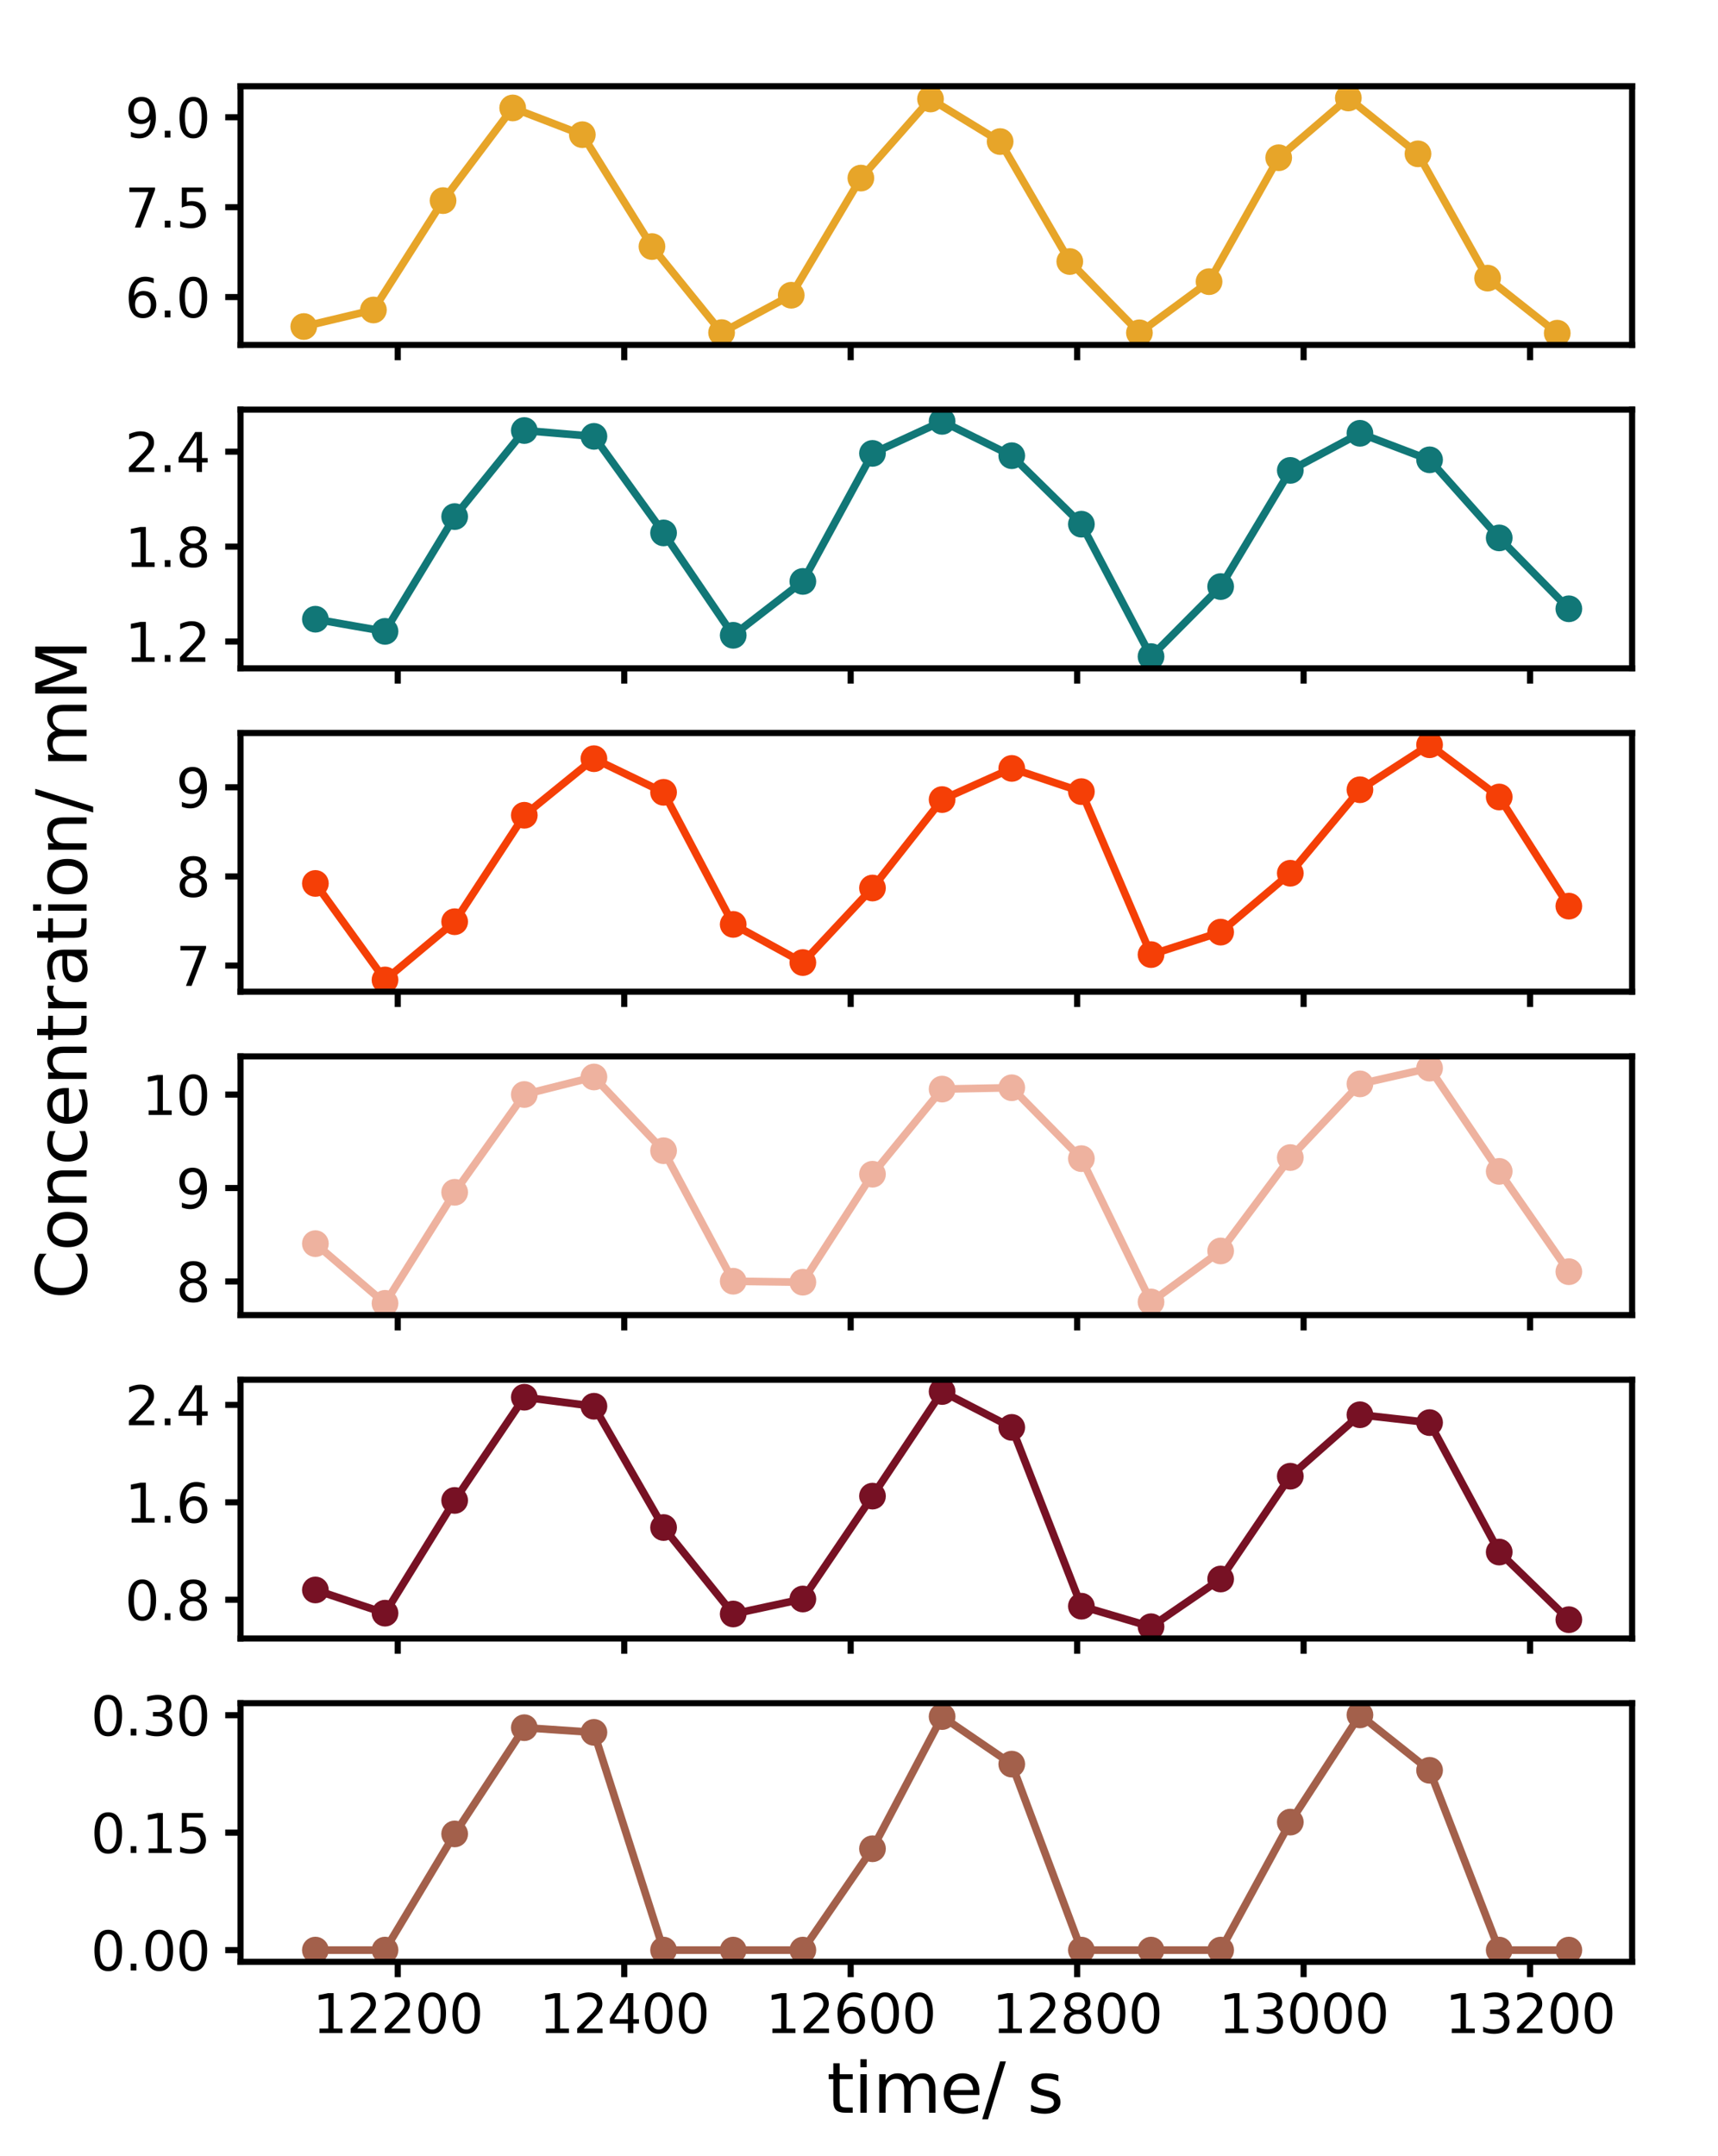 <?xml version="1.0" encoding="utf-8" standalone="no"?>
<!DOCTYPE svg PUBLIC "-//W3C//DTD SVG 1.1//EN"
  "http://www.w3.org/Graphics/SVG/1.1/DTD/svg11.dtd">
<svg height="282.047pt" version="1.1" viewBox="0 0 224.787 282.047" width="224.787pt" xmlns="http://www.w3.org/2000/svg" xmlns:xlink="http://www.w3.org/1999/xlink">
 <defs>
  <style type="text/css">*{stroke-linecap:butt;stroke-linejoin:round;}</style>
 </defs>
 <g id="figure_1">
  <g id="patch_1">
   <path d="M 0 282.047 
L 224.787 282.047 
L 224.787 0 
L 0 0 
z
" style="fill:#ffffff;"/>
  </g>
  <g id="axes_1">
   <g id="patch_2">
    <path d="M 31.47 45.128 
L 213.548 45.128 
L 213.548 11.282 
L 31.47 11.282 
z
" style="fill:#ffffff;"/>
   </g>
   <g id="matplotlib.axis_1">
    <g id="xtick_1">
     <g id="line2d_1">
      <defs>
       <path d="M 0 0 
L 0 2 
" id="m865ed5c7a8" style="stroke:#000000;stroke-width:0.8;"/>
      </defs>
      <g>
       <use style="stroke:#000000;stroke-width:0.8;" x="52.043" xlink:href="#m865ed5c7a8" y="45.128"/>
      </g>
     </g>
    </g>
    <g id="xtick_2">
     <g id="line2d_2">
      <g>
       <use style="stroke:#000000;stroke-width:0.8;" x="81.674" xlink:href="#m865ed5c7a8" y="45.128"/>
      </g>
     </g>
    </g>
    <g id="xtick_3">
     <g id="line2d_3">
      <g>
       <use style="stroke:#000000;stroke-width:0.8;" x="111.305" xlink:href="#m865ed5c7a8" y="45.128"/>
      </g>
     </g>
    </g>
    <g id="xtick_4">
     <g id="line2d_4">
      <g>
       <use style="stroke:#000000;stroke-width:0.8;" x="140.936" xlink:href="#m865ed5c7a8" y="45.128"/>
      </g>
     </g>
    </g>
    <g id="xtick_5">
     <g id="line2d_5">
      <g>
       <use style="stroke:#000000;stroke-width:0.8;" x="170.567" xlink:href="#m865ed5c7a8" y="45.128"/>
      </g>
     </g>
    </g>
    <g id="xtick_6">
     <g id="line2d_6">
      <g>
       <use style="stroke:#000000;stroke-width:0.8;" x="200.197" xlink:href="#m865ed5c7a8" y="45.128"/>
      </g>
     </g>
    </g>
   </g>
   <g id="matplotlib.axis_2">
    <g id="ytick_1">
     <g id="line2d_7">
      <defs>
       <path d="M 0 0 
L -2 0 
" id="mceda18f049" style="stroke:#000000;stroke-width:0.8;"/>
      </defs>
      <g>
       <use style="stroke:#000000;stroke-width:0.8;" x="31.47" xlink:href="#mceda18f049" y="38.864"/>
      </g>
     </g>
     <g id="text_1">
      <!-- 6.0 -->
      <g transform="translate(16.338 41.523)scale(0.07 -0.07)">
       <defs>
        <path d="M 2113 2584 
Q 1688 2584 1439 2293 
Q 1191 2003 1191 1497 
Q 1191 994 1439 701 
Q 1688 409 2113 409 
Q 2538 409 2786 701 
Q 3034 994 3034 1497 
Q 3034 2003 2786 2293 
Q 2538 2584 2113 2584 
z
M 3366 4563 
L 3366 3988 
Q 3128 4100 2886 4159 
Q 2644 4219 2406 4219 
Q 1781 4219 1451 3797 
Q 1122 3375 1075 2522 
Q 1259 2794 1537 2939 
Q 1816 3084 2150 3084 
Q 2853 3084 3261 2657 
Q 3669 2231 3669 1497 
Q 3669 778 3244 343 
Q 2819 -91 2113 -91 
Q 1303 -91 875 529 
Q 447 1150 447 2328 
Q 447 3434 972 4092 
Q 1497 4750 2381 4750 
Q 2619 4750 2861 4703 
Q 3103 4656 3366 4563 
z
" id="DejaVuSans-36" transform="scale(0.016)"/>
        <path d="M 684 794 
L 1344 794 
L 1344 0 
L 684 0 
L 684 794 
z
" id="DejaVuSans-2e" transform="scale(0.016)"/>
        <path d="M 2034 4250 
Q 1547 4250 1301 3770 
Q 1056 3291 1056 2328 
Q 1056 1369 1301 889 
Q 1547 409 2034 409 
Q 2525 409 2770 889 
Q 3016 1369 3016 2328 
Q 3016 3291 2770 3770 
Q 2525 4250 2034 4250 
z
M 2034 4750 
Q 2819 4750 3233 4129 
Q 3647 3509 3647 2328 
Q 3647 1150 3233 529 
Q 2819 -91 2034 -91 
Q 1250 -91 836 529 
Q 422 1150 422 2328 
Q 422 3509 836 4129 
Q 1250 4750 2034 4750 
z
" id="DejaVuSans-30" transform="scale(0.016)"/>
       </defs>
       <use xlink:href="#DejaVuSans-36"/>
       <use x="63.623" xlink:href="#DejaVuSans-2e"/>
       <use x="95.41" xlink:href="#DejaVuSans-30"/>
      </g>
     </g>
    </g>
    <g id="ytick_2">
     <g id="line2d_8">
      <g>
       <use style="stroke:#000000;stroke-width:0.8;" x="31.47" xlink:href="#mceda18f049" y="27.103"/>
      </g>
     </g>
     <g id="text_2">
      <!-- 7.5 -->
      <g transform="translate(16.338 29.762)scale(0.07 -0.07)">
       <defs>
        <path d="M 525 4666 
L 3525 4666 
L 3525 4397 
L 1831 0 
L 1172 0 
L 2766 4134 
L 525 4134 
L 525 4666 
z
" id="DejaVuSans-37" transform="scale(0.016)"/>
        <path d="M 691 4666 
L 3169 4666 
L 3169 4134 
L 1269 4134 
L 1269 2991 
Q 1406 3038 1543 3061 
Q 1681 3084 1819 3084 
Q 2600 3084 3056 2656 
Q 3513 2228 3513 1497 
Q 3513 744 3044 326 
Q 2575 -91 1722 -91 
Q 1428 -91 1123 -41 
Q 819 9 494 109 
L 494 744 
Q 775 591 1075 516 
Q 1375 441 1709 441 
Q 2250 441 2565 725 
Q 2881 1009 2881 1497 
Q 2881 1984 2565 2268 
Q 2250 2553 1709 2553 
Q 1456 2553 1204 2497 
Q 953 2441 691 2322 
L 691 4666 
z
" id="DejaVuSans-35" transform="scale(0.016)"/>
       </defs>
       <use xlink:href="#DejaVuSans-37"/>
       <use x="63.623" xlink:href="#DejaVuSans-2e"/>
       <use x="95.41" xlink:href="#DejaVuSans-35"/>
      </g>
     </g>
    </g>
    <g id="ytick_3">
     <g id="line2d_9">
      <g>
       <use style="stroke:#000000;stroke-width:0.8;" x="31.47" xlink:href="#mceda18f049" y="15.341"/>
      </g>
     </g>
     <g id="text_3">
      <!-- 9.0 -->
      <g transform="translate(16.338 18.001)scale(0.07 -0.07)">
       <defs>
        <path d="M 703 97 
L 703 672 
Q 941 559 1184 500 
Q 1428 441 1663 441 
Q 2288 441 2617 861 
Q 2947 1281 2994 2138 
Q 2813 1869 2534 1725 
Q 2256 1581 1919 1581 
Q 1219 1581 811 2004 
Q 403 2428 403 3163 
Q 403 3881 828 4315 
Q 1253 4750 1959 4750 
Q 2769 4750 3195 4129 
Q 3622 3509 3622 2328 
Q 3622 1225 3098 567 
Q 2575 -91 1691 -91 
Q 1453 -91 1209 -44 
Q 966 3 703 97 
z
M 1959 2075 
Q 2384 2075 2632 2365 
Q 2881 2656 2881 3163 
Q 2881 3666 2632 3958 
Q 2384 4250 1959 4250 
Q 1534 4250 1286 3958 
Q 1038 3666 1038 3163 
Q 1038 2656 1286 2365 
Q 1534 2075 1959 2075 
z
" id="DejaVuSans-39" transform="scale(0.016)"/>
       </defs>
       <use xlink:href="#DejaVuSans-39"/>
       <use x="63.623" xlink:href="#DejaVuSans-2e"/>
       <use x="95.41" xlink:href="#DejaVuSans-30"/>
      </g>
     </g>
    </g>
   </g>
   <g id="line2d_10">
    <path clip-path="url(#p11d78732b6)" d="M 39.746 42.719 
L 48.858 40.554 
L 57.969 26.246 
L 67.081 14.122 
L 76.192 17.622 
L 85.304 32.257 
L 94.415 43.515 
L 103.527 38.624 
L 112.638 23.299 
L 121.75 12.952 
L 130.861 18.523 
L 139.973 34.215 
L 149.084 43.541 
L 158.196 36.85 
L 167.307 20.635 
L 176.419 12.82 
L 185.53 20.126 
L 194.642 36.386 
L 203.753 43.589 
" style="fill:none;stroke:#e7a529;stroke-linecap:square;"/>
    <defs>
     <path d="M 0 1.25 
C 0.332 1.25 0.649 1.118 0.884 0.884 
C 1.118 0.649 1.25 0.332 1.25 0 
C 1.25 -0.332 1.118 -0.649 0.884 -0.884 
C 0.649 -1.118 0.332 -1.25 0 -1.25 
C -0.332 -1.25 -0.649 -1.118 -0.884 -0.884 
C -1.118 -0.649 -1.25 -0.332 -1.25 0 
C -1.25 0.332 -1.118 0.649 -0.884 0.884 
C -0.649 1.118 -0.332 1.25 0 1.25 
z
" id="mb4b6bccf64" style="stroke:#e7a529;"/>
    </defs>
    <g clip-path="url(#p11d78732b6)">
     <use style="fill:#e7a529;stroke:#e7a529;" x="39.746" xlink:href="#mb4b6bccf64" y="42.719"/>
     <use style="fill:#e7a529;stroke:#e7a529;" x="48.858" xlink:href="#mb4b6bccf64" y="40.554"/>
     <use style="fill:#e7a529;stroke:#e7a529;" x="57.969" xlink:href="#mb4b6bccf64" y="26.246"/>
     <use style="fill:#e7a529;stroke:#e7a529;" x="67.081" xlink:href="#mb4b6bccf64" y="14.122"/>
     <use style="fill:#e7a529;stroke:#e7a529;" x="76.192" xlink:href="#mb4b6bccf64" y="17.622"/>
     <use style="fill:#e7a529;stroke:#e7a529;" x="85.304" xlink:href="#mb4b6bccf64" y="32.257"/>
     <use style="fill:#e7a529;stroke:#e7a529;" x="94.415" xlink:href="#mb4b6bccf64" y="43.515"/>
     <use style="fill:#e7a529;stroke:#e7a529;" x="103.527" xlink:href="#mb4b6bccf64" y="38.624"/>
     <use style="fill:#e7a529;stroke:#e7a529;" x="112.638" xlink:href="#mb4b6bccf64" y="23.299"/>
     <use style="fill:#e7a529;stroke:#e7a529;" x="121.75" xlink:href="#mb4b6bccf64" y="12.952"/>
     <use style="fill:#e7a529;stroke:#e7a529;" x="130.861" xlink:href="#mb4b6bccf64" y="18.523"/>
     <use style="fill:#e7a529;stroke:#e7a529;" x="139.973" xlink:href="#mb4b6bccf64" y="34.215"/>
     <use style="fill:#e7a529;stroke:#e7a529;" x="149.084" xlink:href="#mb4b6bccf64" y="43.541"/>
     <use style="fill:#e7a529;stroke:#e7a529;" x="158.196" xlink:href="#mb4b6bccf64" y="36.85"/>
     <use style="fill:#e7a529;stroke:#e7a529;" x="167.307" xlink:href="#mb4b6bccf64" y="20.635"/>
     <use style="fill:#e7a529;stroke:#e7a529;" x="176.419" xlink:href="#mb4b6bccf64" y="12.82"/>
     <use style="fill:#e7a529;stroke:#e7a529;" x="185.53" xlink:href="#mb4b6bccf64" y="20.126"/>
     <use style="fill:#e7a529;stroke:#e7a529;" x="194.642" xlink:href="#mb4b6bccf64" y="36.386"/>
     <use style="fill:#e7a529;stroke:#e7a529;" x="203.753" xlink:href="#mb4b6bccf64" y="43.589"/>
    </g>
   </g>
   <g id="patch_3">
    <path d="M 31.47 45.128 
L 31.47 11.282 
" style="fill:none;stroke:#000000;stroke-linecap:square;stroke-linejoin:miter;stroke-width:0.8;"/>
   </g>
   <g id="patch_4">
    <path d="M 213.548 45.128 
L 213.548 11.282 
" style="fill:none;stroke:#000000;stroke-linecap:square;stroke-linejoin:miter;stroke-width:0.8;"/>
   </g>
   <g id="patch_5">
    <path d="M 31.47 45.128 
L 213.548 45.128 
" style="fill:none;stroke:#000000;stroke-linecap:square;stroke-linejoin:miter;stroke-width:0.8;"/>
   </g>
   <g id="patch_6">
    <path d="M 31.47 11.282 
L 213.548 11.282 
" style="fill:none;stroke:#000000;stroke-linecap:square;stroke-linejoin:miter;stroke-width:0.8;"/>
   </g>
  </g>
  <g id="axes_2">
   <g id="patch_7">
    <path d="M 31.47 87.435 
L 213.548 87.435 
L 213.548 53.589 
L 31.47 53.589 
z
" style="fill:#ffffff;"/>
   </g>
   <g id="matplotlib.axis_3">
    <g id="xtick_7">
     <g id="line2d_11">
      <g>
       <use style="stroke:#000000;stroke-width:0.8;" x="52.043" xlink:href="#m865ed5c7a8" y="87.435"/>
      </g>
     </g>
    </g>
    <g id="xtick_8">
     <g id="line2d_12">
      <g>
       <use style="stroke:#000000;stroke-width:0.8;" x="81.674" xlink:href="#m865ed5c7a8" y="87.435"/>
      </g>
     </g>
    </g>
    <g id="xtick_9">
     <g id="line2d_13">
      <g>
       <use style="stroke:#000000;stroke-width:0.8;" x="111.305" xlink:href="#m865ed5c7a8" y="87.435"/>
      </g>
     </g>
    </g>
    <g id="xtick_10">
     <g id="line2d_14">
      <g>
       <use style="stroke:#000000;stroke-width:0.8;" x="140.936" xlink:href="#m865ed5c7a8" y="87.435"/>
      </g>
     </g>
    </g>
    <g id="xtick_11">
     <g id="line2d_15">
      <g>
       <use style="stroke:#000000;stroke-width:0.8;" x="170.567" xlink:href="#m865ed5c7a8" y="87.435"/>
      </g>
     </g>
    </g>
    <g id="xtick_12">
     <g id="line2d_16">
      <g>
       <use style="stroke:#000000;stroke-width:0.8;" x="200.197" xlink:href="#m865ed5c7a8" y="87.435"/>
      </g>
     </g>
    </g>
   </g>
   <g id="matplotlib.axis_4">
    <g id="ytick_4">
     <g id="line2d_17">
      <g>
       <use style="stroke:#000000;stroke-width:0.8;" x="31.47" xlink:href="#mceda18f049" y="83.928"/>
      </g>
     </g>
     <g id="text_4">
      <!-- 1.2 -->
      <g transform="translate(16.338 86.588)scale(0.07 -0.07)">
       <defs>
        <path d="M 794 531 
L 1825 531 
L 1825 4091 
L 703 3866 
L 703 4441 
L 1819 4666 
L 2450 4666 
L 2450 531 
L 3481 531 
L 3481 0 
L 794 0 
L 794 531 
z
" id="DejaVuSans-31" transform="scale(0.016)"/>
        <path d="M 1228 531 
L 3431 531 
L 3431 0 
L 469 0 
L 469 531 
Q 828 903 1448 1529 
Q 2069 2156 2228 2338 
Q 2531 2678 2651 2914 
Q 2772 3150 2772 3378 
Q 2772 3750 2511 3984 
Q 2250 4219 1831 4219 
Q 1534 4219 1204 4116 
Q 875 4013 500 3803 
L 500 4441 
Q 881 4594 1212 4672 
Q 1544 4750 1819 4750 
Q 2544 4750 2975 4387 
Q 3406 4025 3406 3419 
Q 3406 3131 3298 2873 
Q 3191 2616 2906 2266 
Q 2828 2175 2409 1742 
Q 1991 1309 1228 531 
z
" id="DejaVuSans-32" transform="scale(0.016)"/>
       </defs>
       <use xlink:href="#DejaVuSans-31"/>
       <use x="63.623" xlink:href="#DejaVuSans-2e"/>
       <use x="95.41" xlink:href="#DejaVuSans-32"/>
      </g>
     </g>
    </g>
    <g id="ytick_5">
     <g id="line2d_18">
      <g>
       <use style="stroke:#000000;stroke-width:0.8;" x="31.47" xlink:href="#mceda18f049" y="71.508"/>
      </g>
     </g>
     <g id="text_5">
      <!-- 1.8 -->
      <g transform="translate(16.338 74.167)scale(0.07 -0.07)">
       <defs>
        <path d="M 2034 2216 
Q 1584 2216 1326 1975 
Q 1069 1734 1069 1313 
Q 1069 891 1326 650 
Q 1584 409 2034 409 
Q 2484 409 2743 651 
Q 3003 894 3003 1313 
Q 3003 1734 2745 1975 
Q 2488 2216 2034 2216 
z
M 1403 2484 
Q 997 2584 770 2862 
Q 544 3141 544 3541 
Q 544 4100 942 4425 
Q 1341 4750 2034 4750 
Q 2731 4750 3128 4425 
Q 3525 4100 3525 3541 
Q 3525 3141 3298 2862 
Q 3072 2584 2669 2484 
Q 3125 2378 3379 2068 
Q 3634 1759 3634 1313 
Q 3634 634 3220 271 
Q 2806 -91 2034 -91 
Q 1263 -91 848 271 
Q 434 634 434 1313 
Q 434 1759 690 2068 
Q 947 2378 1403 2484 
z
M 1172 3481 
Q 1172 3119 1398 2916 
Q 1625 2713 2034 2713 
Q 2441 2713 2670 2916 
Q 2900 3119 2900 3481 
Q 2900 3844 2670 4047 
Q 2441 4250 2034 4250 
Q 1625 4250 1398 4047 
Q 1172 3844 1172 3481 
z
" id="DejaVuSans-38" transform="scale(0.016)"/>
       </defs>
       <use xlink:href="#DejaVuSans-31"/>
       <use x="63.623" xlink:href="#DejaVuSans-2e"/>
       <use x="95.41" xlink:href="#DejaVuSans-38"/>
      </g>
     </g>
    </g>
    <g id="ytick_6">
     <g id="line2d_19">
      <g>
       <use style="stroke:#000000;stroke-width:0.8;" x="31.47" xlink:href="#mceda18f049" y="59.088"/>
      </g>
     </g>
     <g id="text_6">
      <!-- 2.4 -->
      <g transform="translate(16.338 61.747)scale(0.07 -0.07)">
       <defs>
        <path d="M 2419 4116 
L 825 1625 
L 2419 1625 
L 2419 4116 
z
M 2253 4666 
L 3047 4666 
L 3047 1625 
L 3713 1625 
L 3713 1100 
L 3047 1100 
L 3047 0 
L 2419 0 
L 2419 1100 
L 313 1100 
L 313 1709 
L 2253 4666 
z
" id="DejaVuSans-34" transform="scale(0.016)"/>
       </defs>
       <use xlink:href="#DejaVuSans-32"/>
       <use x="63.623" xlink:href="#DejaVuSans-2e"/>
       <use x="95.41" xlink:href="#DejaVuSans-34"/>
      </g>
     </g>
    </g>
   </g>
   <g id="line2d_20">
    <path clip-path="url(#p3b7f0fa20b)" d="M 41.265 81.009 
L 50.377 82.603 
L 59.488 67.584 
L 68.6 56.323 
L 77.711 57.088 
L 86.822 69.721 
L 95.934 83.115 
L 105.045 76.066 
L 114.157 59.316 
L 123.268 55.127 
L 132.38 59.619 
L 141.491 68.579 
L 150.603 85.896 
L 159.714 76.74 
L 168.826 61.541 
L 177.937 56.687 
L 187.049 60.158 
L 196.16 70.373 
L 205.272 79.647 
" style="fill:none;stroke:#117777;stroke-linecap:square;"/>
    <defs>
     <path d="M 0 1.25 
C 0.332 1.25 0.649 1.118 0.884 0.884 
C 1.118 0.649 1.25 0.332 1.25 0 
C 1.25 -0.332 1.118 -0.649 0.884 -0.884 
C 0.649 -1.118 0.332 -1.25 0 -1.25 
C -0.332 -1.25 -0.649 -1.118 -0.884 -0.884 
C -1.118 -0.649 -1.25 -0.332 -1.25 0 
C -1.25 0.332 -1.118 0.649 -0.884 0.884 
C -0.649 1.118 -0.332 1.25 0 1.25 
z
" id="m3514bf0dc7" style="stroke:#117777;"/>
    </defs>
    <g clip-path="url(#p3b7f0fa20b)">
     <use style="fill:#117777;stroke:#117777;" x="41.265" xlink:href="#m3514bf0dc7" y="81.009"/>
     <use style="fill:#117777;stroke:#117777;" x="50.377" xlink:href="#m3514bf0dc7" y="82.603"/>
     <use style="fill:#117777;stroke:#117777;" x="59.488" xlink:href="#m3514bf0dc7" y="67.584"/>
     <use style="fill:#117777;stroke:#117777;" x="68.6" xlink:href="#m3514bf0dc7" y="56.323"/>
     <use style="fill:#117777;stroke:#117777;" x="77.711" xlink:href="#m3514bf0dc7" y="57.088"/>
     <use style="fill:#117777;stroke:#117777;" x="86.822" xlink:href="#m3514bf0dc7" y="69.721"/>
     <use style="fill:#117777;stroke:#117777;" x="95.934" xlink:href="#m3514bf0dc7" y="83.115"/>
     <use style="fill:#117777;stroke:#117777;" x="105.045" xlink:href="#m3514bf0dc7" y="76.066"/>
     <use style="fill:#117777;stroke:#117777;" x="114.157" xlink:href="#m3514bf0dc7" y="59.316"/>
     <use style="fill:#117777;stroke:#117777;" x="123.268" xlink:href="#m3514bf0dc7" y="55.127"/>
     <use style="fill:#117777;stroke:#117777;" x="132.38" xlink:href="#m3514bf0dc7" y="59.619"/>
     <use style="fill:#117777;stroke:#117777;" x="141.491" xlink:href="#m3514bf0dc7" y="68.579"/>
     <use style="fill:#117777;stroke:#117777;" x="150.603" xlink:href="#m3514bf0dc7" y="85.896"/>
     <use style="fill:#117777;stroke:#117777;" x="159.714" xlink:href="#m3514bf0dc7" y="76.74"/>
     <use style="fill:#117777;stroke:#117777;" x="168.826" xlink:href="#m3514bf0dc7" y="61.541"/>
     <use style="fill:#117777;stroke:#117777;" x="177.937" xlink:href="#m3514bf0dc7" y="56.687"/>
     <use style="fill:#117777;stroke:#117777;" x="187.049" xlink:href="#m3514bf0dc7" y="60.158"/>
     <use style="fill:#117777;stroke:#117777;" x="196.16" xlink:href="#m3514bf0dc7" y="70.373"/>
     <use style="fill:#117777;stroke:#117777;" x="205.272" xlink:href="#m3514bf0dc7" y="79.647"/>
    </g>
   </g>
   <g id="patch_8">
    <path d="M 31.47 87.435 
L 31.47 53.589 
" style="fill:none;stroke:#000000;stroke-linecap:square;stroke-linejoin:miter;stroke-width:0.8;"/>
   </g>
   <g id="patch_9">
    <path d="M 213.548 87.435 
L 213.548 53.589 
" style="fill:none;stroke:#000000;stroke-linecap:square;stroke-linejoin:miter;stroke-width:0.8;"/>
   </g>
   <g id="patch_10">
    <path d="M 31.47 87.435 
L 213.548 87.435 
" style="fill:none;stroke:#000000;stroke-linecap:square;stroke-linejoin:miter;stroke-width:0.8;"/>
   </g>
   <g id="patch_11">
    <path d="M 31.47 53.589 
L 213.548 53.589 
" style="fill:none;stroke:#000000;stroke-linecap:square;stroke-linejoin:miter;stroke-width:0.8;"/>
   </g>
  </g>
  <g id="axes_3">
   <g id="patch_12">
    <path d="M 31.47 129.742 
L 213.548 129.742 
L 213.548 95.896 
L 31.47 95.896 
z
" style="fill:#ffffff;"/>
   </g>
   <g id="matplotlib.axis_5">
    <g id="xtick_13">
     <g id="line2d_21">
      <g>
       <use style="stroke:#000000;stroke-width:0.8;" x="52.043" xlink:href="#m865ed5c7a8" y="129.742"/>
      </g>
     </g>
    </g>
    <g id="xtick_14">
     <g id="line2d_22">
      <g>
       <use style="stroke:#000000;stroke-width:0.8;" x="81.674" xlink:href="#m865ed5c7a8" y="129.742"/>
      </g>
     </g>
    </g>
    <g id="xtick_15">
     <g id="line2d_23">
      <g>
       <use style="stroke:#000000;stroke-width:0.8;" x="111.305" xlink:href="#m865ed5c7a8" y="129.742"/>
      </g>
     </g>
    </g>
    <g id="xtick_16">
     <g id="line2d_24">
      <g>
       <use style="stroke:#000000;stroke-width:0.8;" x="140.936" xlink:href="#m865ed5c7a8" y="129.742"/>
      </g>
     </g>
    </g>
    <g id="xtick_17">
     <g id="line2d_25">
      <g>
       <use style="stroke:#000000;stroke-width:0.8;" x="170.567" xlink:href="#m865ed5c7a8" y="129.742"/>
      </g>
     </g>
    </g>
    <g id="xtick_18">
     <g id="line2d_26">
      <g>
       <use style="stroke:#000000;stroke-width:0.8;" x="200.197" xlink:href="#m865ed5c7a8" y="129.742"/>
      </g>
     </g>
    </g>
   </g>
   <g id="matplotlib.axis_6">
    <g id="ytick_7">
     <g id="line2d_27">
      <g>
       <use style="stroke:#000000;stroke-width:0.8;" x="31.47" xlink:href="#mceda18f049" y="126.32"/>
      </g>
     </g>
     <g id="text_7">
      <!-- 7 -->
      <g transform="translate(23.016 128.979)scale(0.07 -0.07)">
       <use xlink:href="#DejaVuSans-37"/>
      </g>
     </g>
    </g>
    <g id="ytick_8">
     <g id="line2d_28">
      <g>
       <use style="stroke:#000000;stroke-width:0.8;" x="31.47" xlink:href="#mceda18f049" y="114.659"/>
      </g>
     </g>
     <g id="text_8">
      <!-- 8 -->
      <g transform="translate(23.016 117.319)scale(0.07 -0.07)">
       <use xlink:href="#DejaVuSans-38"/>
      </g>
     </g>
    </g>
    <g id="ytick_9">
     <g id="line2d_29">
      <g>
       <use style="stroke:#000000;stroke-width:0.8;" x="31.47" xlink:href="#mceda18f049" y="102.999"/>
      </g>
     </g>
     <g id="text_9">
      <!-- 9 -->
      <g transform="translate(23.016 105.659)scale(0.07 -0.07)">
       <use xlink:href="#DejaVuSans-39"/>
      </g>
     </g>
    </g>
   </g>
   <g id="line2d_30">
    <path clip-path="url(#pa4f25b8b13)" d="M 41.265 115.579 
L 50.377 128.203 
L 59.488 120.586 
L 68.6 106.659 
L 77.711 99.258 
L 86.822 103.658 
L 95.934 120.937 
L 105.045 125.929 
L 114.157 116.177 
L 123.268 104.606 
L 132.38 100.53 
L 141.491 103.567 
L 150.603 124.888 
L 159.714 121.948 
L 168.826 114.243 
L 177.937 103.319 
L 187.049 97.435 
L 196.16 104.267 
L 205.272 118.547 
" style="fill:none;stroke:#f53f06;stroke-linecap:square;"/>
    <defs>
     <path d="M 0 1.25 
C 0.332 1.25 0.649 1.118 0.884 0.884 
C 1.118 0.649 1.25 0.332 1.25 0 
C 1.25 -0.332 1.118 -0.649 0.884 -0.884 
C 0.649 -1.118 0.332 -1.25 0 -1.25 
C -0.332 -1.25 -0.649 -1.118 -0.884 -0.884 
C -1.118 -0.649 -1.25 -0.332 -1.25 0 
C -1.25 0.332 -1.118 0.649 -0.884 0.884 
C -0.649 1.118 -0.332 1.25 0 1.25 
z
" id="m6566d10d5e" style="stroke:#f53f06;"/>
    </defs>
    <g clip-path="url(#pa4f25b8b13)">
     <use style="fill:#f53f06;stroke:#f53f06;" x="41.265" xlink:href="#m6566d10d5e" y="115.579"/>
     <use style="fill:#f53f06;stroke:#f53f06;" x="50.377" xlink:href="#m6566d10d5e" y="128.203"/>
     <use style="fill:#f53f06;stroke:#f53f06;" x="59.488" xlink:href="#m6566d10d5e" y="120.586"/>
     <use style="fill:#f53f06;stroke:#f53f06;" x="68.6" xlink:href="#m6566d10d5e" y="106.659"/>
     <use style="fill:#f53f06;stroke:#f53f06;" x="77.711" xlink:href="#m6566d10d5e" y="99.258"/>
     <use style="fill:#f53f06;stroke:#f53f06;" x="86.822" xlink:href="#m6566d10d5e" y="103.658"/>
     <use style="fill:#f53f06;stroke:#f53f06;" x="95.934" xlink:href="#m6566d10d5e" y="120.937"/>
     <use style="fill:#f53f06;stroke:#f53f06;" x="105.045" xlink:href="#m6566d10d5e" y="125.929"/>
     <use style="fill:#f53f06;stroke:#f53f06;" x="114.157" xlink:href="#m6566d10d5e" y="116.177"/>
     <use style="fill:#f53f06;stroke:#f53f06;" x="123.268" xlink:href="#m6566d10d5e" y="104.606"/>
     <use style="fill:#f53f06;stroke:#f53f06;" x="132.38" xlink:href="#m6566d10d5e" y="100.53"/>
     <use style="fill:#f53f06;stroke:#f53f06;" x="141.491" xlink:href="#m6566d10d5e" y="103.567"/>
     <use style="fill:#f53f06;stroke:#f53f06;" x="150.603" xlink:href="#m6566d10d5e" y="124.888"/>
     <use style="fill:#f53f06;stroke:#f53f06;" x="159.714" xlink:href="#m6566d10d5e" y="121.948"/>
     <use style="fill:#f53f06;stroke:#f53f06;" x="168.826" xlink:href="#m6566d10d5e" y="114.243"/>
     <use style="fill:#f53f06;stroke:#f53f06;" x="177.937" xlink:href="#m6566d10d5e" y="103.319"/>
     <use style="fill:#f53f06;stroke:#f53f06;" x="187.049" xlink:href="#m6566d10d5e" y="97.435"/>
     <use style="fill:#f53f06;stroke:#f53f06;" x="196.16" xlink:href="#m6566d10d5e" y="104.267"/>
     <use style="fill:#f53f06;stroke:#f53f06;" x="205.272" xlink:href="#m6566d10d5e" y="118.547"/>
    </g>
   </g>
   <g id="patch_13">
    <path d="M 31.47 129.742 
L 31.47 95.896 
" style="fill:none;stroke:#000000;stroke-linecap:square;stroke-linejoin:miter;stroke-width:0.8;"/>
   </g>
   <g id="patch_14">
    <path d="M 213.548 129.742 
L 213.548 95.896 
" style="fill:none;stroke:#000000;stroke-linecap:square;stroke-linejoin:miter;stroke-width:0.8;"/>
   </g>
   <g id="patch_15">
    <path d="M 31.47 129.742 
L 213.548 129.742 
" style="fill:none;stroke:#000000;stroke-linecap:square;stroke-linejoin:miter;stroke-width:0.8;"/>
   </g>
   <g id="patch_16">
    <path d="M 31.47 95.896 
L 213.548 95.896 
" style="fill:none;stroke:#000000;stroke-linecap:square;stroke-linejoin:miter;stroke-width:0.8;"/>
   </g>
  </g>
  <g id="axes_4">
   <g id="patch_17">
    <path d="M 31.47 172.049 
L 213.548 172.049 
L 213.548 138.203 
L 31.47 138.203 
z
" style="fill:#ffffff;"/>
   </g>
   <g id="matplotlib.axis_7">
    <g id="xtick_19">
     <g id="line2d_31">
      <g>
       <use style="stroke:#000000;stroke-width:0.8;" x="52.043" xlink:href="#m865ed5c7a8" y="172.049"/>
      </g>
     </g>
    </g>
    <g id="xtick_20">
     <g id="line2d_32">
      <g>
       <use style="stroke:#000000;stroke-width:0.8;" x="81.674" xlink:href="#m865ed5c7a8" y="172.049"/>
      </g>
     </g>
    </g>
    <g id="xtick_21">
     <g id="line2d_33">
      <g>
       <use style="stroke:#000000;stroke-width:0.8;" x="111.305" xlink:href="#m865ed5c7a8" y="172.049"/>
      </g>
     </g>
    </g>
    <g id="xtick_22">
     <g id="line2d_34">
      <g>
       <use style="stroke:#000000;stroke-width:0.8;" x="140.936" xlink:href="#m865ed5c7a8" y="172.049"/>
      </g>
     </g>
    </g>
    <g id="xtick_23">
     <g id="line2d_35">
      <g>
       <use style="stroke:#000000;stroke-width:0.8;" x="170.567" xlink:href="#m865ed5c7a8" y="172.049"/>
      </g>
     </g>
    </g>
    <g id="xtick_24">
     <g id="line2d_36">
      <g>
       <use style="stroke:#000000;stroke-width:0.8;" x="200.197" xlink:href="#m865ed5c7a8" y="172.049"/>
      </g>
     </g>
    </g>
   </g>
   <g id="matplotlib.axis_8">
    <g id="ytick_10">
     <g id="line2d_37">
      <g>
       <use style="stroke:#000000;stroke-width:0.8;" x="31.47" xlink:href="#mceda18f049" y="167.652"/>
      </g>
     </g>
     <g id="text_10">
      <!-- 8 -->
      <g transform="translate(23.016 170.311)scale(0.07 -0.07)">
       <use xlink:href="#DejaVuSans-38"/>
      </g>
     </g>
    </g>
    <g id="ytick_11">
     <g id="line2d_38">
      <g>
       <use style="stroke:#000000;stroke-width:0.8;" x="31.47" xlink:href="#mceda18f049" y="155.428"/>
      </g>
     </g>
     <g id="text_11">
      <!-- 9 -->
      <g transform="translate(23.016 158.087)scale(0.07 -0.07)">
       <use xlink:href="#DejaVuSans-39"/>
      </g>
     </g>
    </g>
    <g id="ytick_12">
     <g id="line2d_39">
      <g>
       <use style="stroke:#000000;stroke-width:0.8;" x="31.47" xlink:href="#mceda18f049" y="143.204"/>
      </g>
     </g>
     <g id="text_12">
      <!-- 10 -->
      <g transform="translate(18.563 145.864)scale(0.07 -0.07)">
       <use xlink:href="#DejaVuSans-31"/>
       <use x="63.623" xlink:href="#DejaVuSans-30"/>
      </g>
     </g>
    </g>
   </g>
   <g id="line2d_40">
    <path clip-path="url(#pb6de46d823)" d="M 41.265 162.702 
L 50.377 170.51 
L 59.488 155.985 
L 68.6 143.19 
L 77.711 140.898 
L 86.822 150.546 
L 95.934 167.62 
L 105.045 167.749 
L 114.157 153.62 
L 123.268 142.482 
L 132.38 142.307 
L 141.491 151.582 
L 150.603 170.333 
L 159.714 163.66 
L 168.826 151.439 
L 177.937 141.801 
L 187.049 139.742 
L 196.16 153.249 
L 205.272 166.372 
" style="fill:none;stroke:#eeb29f;stroke-linecap:square;"/>
    <defs>
     <path d="M 0 1.25 
C 0.332 1.25 0.649 1.118 0.884 0.884 
C 1.118 0.649 1.25 0.332 1.25 0 
C 1.25 -0.332 1.118 -0.649 0.884 -0.884 
C 0.649 -1.118 0.332 -1.25 0 -1.25 
C -0.332 -1.25 -0.649 -1.118 -0.884 -0.884 
C -1.118 -0.649 -1.25 -0.332 -1.25 0 
C -1.25 0.332 -1.118 0.649 -0.884 0.884 
C -0.649 1.118 -0.332 1.25 0 1.25 
z
" id="m05ee52bab9" style="stroke:#eeb29f;"/>
    </defs>
    <g clip-path="url(#pb6de46d823)">
     <use style="fill:#eeb29f;stroke:#eeb29f;" x="41.265" xlink:href="#m05ee52bab9" y="162.702"/>
     <use style="fill:#eeb29f;stroke:#eeb29f;" x="50.377" xlink:href="#m05ee52bab9" y="170.51"/>
     <use style="fill:#eeb29f;stroke:#eeb29f;" x="59.488" xlink:href="#m05ee52bab9" y="155.985"/>
     <use style="fill:#eeb29f;stroke:#eeb29f;" x="68.6" xlink:href="#m05ee52bab9" y="143.19"/>
     <use style="fill:#eeb29f;stroke:#eeb29f;" x="77.711" xlink:href="#m05ee52bab9" y="140.898"/>
     <use style="fill:#eeb29f;stroke:#eeb29f;" x="86.822" xlink:href="#m05ee52bab9" y="150.546"/>
     <use style="fill:#eeb29f;stroke:#eeb29f;" x="95.934" xlink:href="#m05ee52bab9" y="167.62"/>
     <use style="fill:#eeb29f;stroke:#eeb29f;" x="105.045" xlink:href="#m05ee52bab9" y="167.749"/>
     <use style="fill:#eeb29f;stroke:#eeb29f;" x="114.157" xlink:href="#m05ee52bab9" y="153.62"/>
     <use style="fill:#eeb29f;stroke:#eeb29f;" x="123.268" xlink:href="#m05ee52bab9" y="142.482"/>
     <use style="fill:#eeb29f;stroke:#eeb29f;" x="132.38" xlink:href="#m05ee52bab9" y="142.307"/>
     <use style="fill:#eeb29f;stroke:#eeb29f;" x="141.491" xlink:href="#m05ee52bab9" y="151.582"/>
     <use style="fill:#eeb29f;stroke:#eeb29f;" x="150.603" xlink:href="#m05ee52bab9" y="170.333"/>
     <use style="fill:#eeb29f;stroke:#eeb29f;" x="159.714" xlink:href="#m05ee52bab9" y="163.66"/>
     <use style="fill:#eeb29f;stroke:#eeb29f;" x="168.826" xlink:href="#m05ee52bab9" y="151.439"/>
     <use style="fill:#eeb29f;stroke:#eeb29f;" x="177.937" xlink:href="#m05ee52bab9" y="141.801"/>
     <use style="fill:#eeb29f;stroke:#eeb29f;" x="187.049" xlink:href="#m05ee52bab9" y="139.742"/>
     <use style="fill:#eeb29f;stroke:#eeb29f;" x="196.16" xlink:href="#m05ee52bab9" y="153.249"/>
     <use style="fill:#eeb29f;stroke:#eeb29f;" x="205.272" xlink:href="#m05ee52bab9" y="166.372"/>
    </g>
   </g>
   <g id="patch_18">
    <path d="M 31.47 172.049 
L 31.47 138.203 
" style="fill:none;stroke:#000000;stroke-linecap:square;stroke-linejoin:miter;stroke-width:0.8;"/>
   </g>
   <g id="patch_19">
    <path d="M 213.548 172.049 
L 213.548 138.203 
" style="fill:none;stroke:#000000;stroke-linecap:square;stroke-linejoin:miter;stroke-width:0.8;"/>
   </g>
   <g id="patch_20">
    <path d="M 31.47 172.049 
L 213.548 172.049 
" style="fill:none;stroke:#000000;stroke-linecap:square;stroke-linejoin:miter;stroke-width:0.8;"/>
   </g>
   <g id="patch_21">
    <path d="M 31.47 138.203 
L 213.548 138.203 
" style="fill:none;stroke:#000000;stroke-linecap:square;stroke-linejoin:miter;stroke-width:0.8;"/>
   </g>
  </g>
  <g id="axes_5">
   <g id="patch_22">
    <path d="M 31.47 214.356 
L 213.548 214.356 
L 213.548 180.51 
L 31.47 180.51 
z
" style="fill:#ffffff;"/>
   </g>
   <g id="matplotlib.axis_9">
    <g id="xtick_25">
     <g id="line2d_41">
      <g>
       <use style="stroke:#000000;stroke-width:0.8;" x="52.043" xlink:href="#m865ed5c7a8" y="214.356"/>
      </g>
     </g>
    </g>
    <g id="xtick_26">
     <g id="line2d_42">
      <g>
       <use style="stroke:#000000;stroke-width:0.8;" x="81.674" xlink:href="#m865ed5c7a8" y="214.356"/>
      </g>
     </g>
    </g>
    <g id="xtick_27">
     <g id="line2d_43">
      <g>
       <use style="stroke:#000000;stroke-width:0.8;" x="111.305" xlink:href="#m865ed5c7a8" y="214.356"/>
      </g>
     </g>
    </g>
    <g id="xtick_28">
     <g id="line2d_44">
      <g>
       <use style="stroke:#000000;stroke-width:0.8;" x="140.936" xlink:href="#m865ed5c7a8" y="214.356"/>
      </g>
     </g>
    </g>
    <g id="xtick_29">
     <g id="line2d_45">
      <g>
       <use style="stroke:#000000;stroke-width:0.8;" x="170.567" xlink:href="#m865ed5c7a8" y="214.356"/>
      </g>
     </g>
    </g>
    <g id="xtick_30">
     <g id="line2d_46">
      <g>
       <use style="stroke:#000000;stroke-width:0.8;" x="200.197" xlink:href="#m865ed5c7a8" y="214.356"/>
      </g>
     </g>
    </g>
   </g>
   <g id="matplotlib.axis_10">
    <g id="ytick_13">
     <g id="line2d_47">
      <g>
       <use style="stroke:#000000;stroke-width:0.8;" x="31.47" xlink:href="#mceda18f049" y="209.294"/>
      </g>
     </g>
     <g id="text_13">
      <!-- 0.8 -->
      <g transform="translate(16.338 211.954)scale(0.07 -0.07)">
       <use xlink:href="#DejaVuSans-30"/>
       <use x="63.623" xlink:href="#DejaVuSans-2e"/>
       <use x="95.41" xlink:href="#DejaVuSans-38"/>
      </g>
     </g>
    </g>
    <g id="ytick_14">
     <g id="line2d_48">
      <g>
       <use style="stroke:#000000;stroke-width:0.8;" x="31.47" xlink:href="#mceda18f049" y="196.545"/>
      </g>
     </g>
     <g id="text_14">
      <!-- 1.6 -->
      <g transform="translate(16.338 199.204)scale(0.07 -0.07)">
       <use xlink:href="#DejaVuSans-31"/>
       <use x="63.623" xlink:href="#DejaVuSans-2e"/>
       <use x="95.41" xlink:href="#DejaVuSans-36"/>
      </g>
     </g>
    </g>
    <g id="ytick_15">
     <g id="line2d_49">
      <g>
       <use style="stroke:#000000;stroke-width:0.8;" x="31.47" xlink:href="#mceda18f049" y="183.796"/>
      </g>
     </g>
     <g id="text_15">
      <!-- 2.4 -->
      <g transform="translate(16.338 186.455)scale(0.07 -0.07)">
       <use xlink:href="#DejaVuSans-32"/>
       <use x="63.623" xlink:href="#DejaVuSans-2e"/>
       <use x="95.41" xlink:href="#DejaVuSans-34"/>
      </g>
     </g>
    </g>
   </g>
   <g id="line2d_50">
    <path clip-path="url(#pea74c87bf3)" d="M 41.265 208.011 
L 50.377 211.047 
L 59.488 196.298 
L 68.6 182.794 
L 77.711 183.974 
L 86.822 199.841 
L 95.934 211.155 
L 105.045 209.192 
L 114.157 195.733 
L 123.268 182.049 
L 132.38 186.743 
L 141.491 210.134 
L 150.603 212.817 
L 159.714 206.577 
L 168.826 193.127 
L 177.937 185.089 
L 187.049 186.117 
L 196.16 203.052 
L 205.272 211.899 
" style="fill:none;stroke:#771124;stroke-linecap:square;"/>
    <defs>
     <path d="M 0 1.25 
C 0.332 1.25 0.649 1.118 0.884 0.884 
C 1.118 0.649 1.25 0.332 1.25 0 
C 1.25 -0.332 1.118 -0.649 0.884 -0.884 
C 0.649 -1.118 0.332 -1.25 0 -1.25 
C -0.332 -1.25 -0.649 -1.118 -0.884 -0.884 
C -1.118 -0.649 -1.25 -0.332 -1.25 0 
C -1.25 0.332 -1.118 0.649 -0.884 0.884 
C -0.649 1.118 -0.332 1.25 0 1.25 
z
" id="mf4023d0095" style="stroke:#771124;"/>
    </defs>
    <g clip-path="url(#pea74c87bf3)">
     <use style="fill:#771124;stroke:#771124;" x="41.265" xlink:href="#mf4023d0095" y="208.011"/>
     <use style="fill:#771124;stroke:#771124;" x="50.377" xlink:href="#mf4023d0095" y="211.047"/>
     <use style="fill:#771124;stroke:#771124;" x="59.488" xlink:href="#mf4023d0095" y="196.298"/>
     <use style="fill:#771124;stroke:#771124;" x="68.6" xlink:href="#mf4023d0095" y="182.794"/>
     <use style="fill:#771124;stroke:#771124;" x="77.711" xlink:href="#mf4023d0095" y="183.974"/>
     <use style="fill:#771124;stroke:#771124;" x="86.822" xlink:href="#mf4023d0095" y="199.841"/>
     <use style="fill:#771124;stroke:#771124;" x="95.934" xlink:href="#mf4023d0095" y="211.155"/>
     <use style="fill:#771124;stroke:#771124;" x="105.045" xlink:href="#mf4023d0095" y="209.192"/>
     <use style="fill:#771124;stroke:#771124;" x="114.157" xlink:href="#mf4023d0095" y="195.733"/>
     <use style="fill:#771124;stroke:#771124;" x="123.268" xlink:href="#mf4023d0095" y="182.049"/>
     <use style="fill:#771124;stroke:#771124;" x="132.38" xlink:href="#mf4023d0095" y="186.743"/>
     <use style="fill:#771124;stroke:#771124;" x="141.491" xlink:href="#mf4023d0095" y="210.134"/>
     <use style="fill:#771124;stroke:#771124;" x="150.603" xlink:href="#mf4023d0095" y="212.817"/>
     <use style="fill:#771124;stroke:#771124;" x="159.714" xlink:href="#mf4023d0095" y="206.577"/>
     <use style="fill:#771124;stroke:#771124;" x="168.826" xlink:href="#mf4023d0095" y="193.127"/>
     <use style="fill:#771124;stroke:#771124;" x="177.937" xlink:href="#mf4023d0095" y="185.089"/>
     <use style="fill:#771124;stroke:#771124;" x="187.049" xlink:href="#mf4023d0095" y="186.117"/>
     <use style="fill:#771124;stroke:#771124;" x="196.16" xlink:href="#mf4023d0095" y="203.052"/>
     <use style="fill:#771124;stroke:#771124;" x="205.272" xlink:href="#mf4023d0095" y="211.899"/>
    </g>
   </g>
   <g id="patch_23">
    <path d="M 31.47 214.356 
L 31.47 180.51 
" style="fill:none;stroke:#000000;stroke-linecap:square;stroke-linejoin:miter;stroke-width:0.8;"/>
   </g>
   <g id="patch_24">
    <path d="M 213.548 214.356 
L 213.548 180.51 
" style="fill:none;stroke:#000000;stroke-linecap:square;stroke-linejoin:miter;stroke-width:0.8;"/>
   </g>
   <g id="patch_25">
    <path d="M 31.47 214.356 
L 213.548 214.356 
" style="fill:none;stroke:#000000;stroke-linecap:square;stroke-linejoin:miter;stroke-width:0.8;"/>
   </g>
   <g id="patch_26">
    <path d="M 31.47 180.51 
L 213.548 180.51 
" style="fill:none;stroke:#000000;stroke-linecap:square;stroke-linejoin:miter;stroke-width:0.8;"/>
   </g>
  </g>
  <g id="axes_6">
   <g id="patch_27">
    <path d="M 31.47 256.663 
L 213.548 256.663 
L 213.548 222.817 
L 31.47 222.817 
z
" style="fill:#ffffff;"/>
   </g>
   <g id="matplotlib.axis_11">
    <g id="xtick_31">
     <g id="line2d_51">
      <g>
       <use style="stroke:#000000;stroke-width:0.8;" x="52.043" xlink:href="#m865ed5c7a8" y="256.663"/>
      </g>
     </g>
     <g id="text_16">
      <!-- 12200 -->
      <g transform="translate(40.909 265.982)scale(0.07 -0.07)">
       <use xlink:href="#DejaVuSans-31"/>
       <use x="63.623" xlink:href="#DejaVuSans-32"/>
       <use x="127.246" xlink:href="#DejaVuSans-32"/>
       <use x="190.869" xlink:href="#DejaVuSans-30"/>
       <use x="254.492" xlink:href="#DejaVuSans-30"/>
      </g>
     </g>
    </g>
    <g id="xtick_32">
     <g id="line2d_52">
      <g>
       <use style="stroke:#000000;stroke-width:0.8;" x="81.674" xlink:href="#m865ed5c7a8" y="256.663"/>
      </g>
     </g>
     <g id="text_17">
      <!-- 12400 -->
      <g transform="translate(70.54 265.982)scale(0.07 -0.07)">
       <use xlink:href="#DejaVuSans-31"/>
       <use x="63.623" xlink:href="#DejaVuSans-32"/>
       <use x="127.246" xlink:href="#DejaVuSans-34"/>
       <use x="190.869" xlink:href="#DejaVuSans-30"/>
       <use x="254.492" xlink:href="#DejaVuSans-30"/>
      </g>
     </g>
    </g>
    <g id="xtick_33">
     <g id="line2d_53">
      <g>
       <use style="stroke:#000000;stroke-width:0.8;" x="111.305" xlink:href="#m865ed5c7a8" y="256.663"/>
      </g>
     </g>
     <g id="text_18">
      <!-- 12600 -->
      <g transform="translate(100.171 265.982)scale(0.07 -0.07)">
       <use xlink:href="#DejaVuSans-31"/>
       <use x="63.623" xlink:href="#DejaVuSans-32"/>
       <use x="127.246" xlink:href="#DejaVuSans-36"/>
       <use x="190.869" xlink:href="#DejaVuSans-30"/>
       <use x="254.492" xlink:href="#DejaVuSans-30"/>
      </g>
     </g>
    </g>
    <g id="xtick_34">
     <g id="line2d_54">
      <g>
       <use style="stroke:#000000;stroke-width:0.8;" x="140.936" xlink:href="#m865ed5c7a8" y="256.663"/>
      </g>
     </g>
     <g id="text_19">
      <!-- 12800 -->
      <g transform="translate(129.801 265.982)scale(0.07 -0.07)">
       <use xlink:href="#DejaVuSans-31"/>
       <use x="63.623" xlink:href="#DejaVuSans-32"/>
       <use x="127.246" xlink:href="#DejaVuSans-38"/>
       <use x="190.869" xlink:href="#DejaVuSans-30"/>
       <use x="254.492" xlink:href="#DejaVuSans-30"/>
      </g>
     </g>
    </g>
    <g id="xtick_35">
     <g id="line2d_55">
      <g>
       <use style="stroke:#000000;stroke-width:0.8;" x="170.567" xlink:href="#m865ed5c7a8" y="256.663"/>
      </g>
     </g>
     <g id="text_20">
      <!-- 13000 -->
      <g transform="translate(159.432 265.982)scale(0.07 -0.07)">
       <defs>
        <path d="M 2597 2516 
Q 3050 2419 3304 2112 
Q 3559 1806 3559 1356 
Q 3559 666 3084 287 
Q 2609 -91 1734 -91 
Q 1441 -91 1130 -33 
Q 819 25 488 141 
L 488 750 
Q 750 597 1062 519 
Q 1375 441 1716 441 
Q 2309 441 2620 675 
Q 2931 909 2931 1356 
Q 2931 1769 2642 2001 
Q 2353 2234 1838 2234 
L 1294 2234 
L 1294 2753 
L 1863 2753 
Q 2328 2753 2575 2939 
Q 2822 3125 2822 3475 
Q 2822 3834 2567 4026 
Q 2313 4219 1838 4219 
Q 1578 4219 1281 4162 
Q 984 4106 628 3988 
L 628 4550 
Q 988 4650 1302 4700 
Q 1616 4750 1894 4750 
Q 2613 4750 3031 4423 
Q 3450 4097 3450 3541 
Q 3450 3153 3228 2886 
Q 3006 2619 2597 2516 
z
" id="DejaVuSans-33" transform="scale(0.016)"/>
       </defs>
       <use xlink:href="#DejaVuSans-31"/>
       <use x="63.623" xlink:href="#DejaVuSans-33"/>
       <use x="127.246" xlink:href="#DejaVuSans-30"/>
       <use x="190.869" xlink:href="#DejaVuSans-30"/>
       <use x="254.492" xlink:href="#DejaVuSans-30"/>
      </g>
     </g>
    </g>
    <g id="xtick_36">
     <g id="line2d_56">
      <g>
       <use style="stroke:#000000;stroke-width:0.8;" x="200.197" xlink:href="#m865ed5c7a8" y="256.663"/>
      </g>
     </g>
     <g id="text_21">
      <!-- 13200 -->
      <g transform="translate(189.063 265.982)scale(0.07 -0.07)">
       <use xlink:href="#DejaVuSans-31"/>
       <use x="63.623" xlink:href="#DejaVuSans-33"/>
       <use x="127.246" xlink:href="#DejaVuSans-32"/>
       <use x="190.869" xlink:href="#DejaVuSans-30"/>
       <use x="254.492" xlink:href="#DejaVuSans-30"/>
      </g>
     </g>
    </g>
   </g>
   <g id="matplotlib.axis_12">
    <g id="ytick_16">
     <g id="line2d_57">
      <g>
       <use style="stroke:#000000;stroke-width:0.8;" x="31.47" xlink:href="#mceda18f049" y="255.125"/>
      </g>
     </g>
     <g id="text_22">
      <!-- 0.00 -->
      <g transform="translate(11.884 257.784)scale(0.07 -0.07)">
       <use xlink:href="#DejaVuSans-30"/>
       <use x="63.623" xlink:href="#DejaVuSans-2e"/>
       <use x="95.41" xlink:href="#DejaVuSans-30"/>
       <use x="159.033" xlink:href="#DejaVuSans-30"/>
      </g>
     </g>
    </g>
    <g id="ytick_17">
     <g id="line2d_58">
      <g>
       <use style="stroke:#000000;stroke-width:0.8;" x="31.47" xlink:href="#mceda18f049" y="239.761"/>
      </g>
     </g>
     <g id="text_23">
      <!-- 0.15 -->
      <g transform="translate(11.884 242.42)scale(0.07 -0.07)">
       <use xlink:href="#DejaVuSans-30"/>
       <use x="63.623" xlink:href="#DejaVuSans-2e"/>
       <use x="95.41" xlink:href="#DejaVuSans-31"/>
       <use x="159.033" xlink:href="#DejaVuSans-35"/>
      </g>
     </g>
    </g>
    <g id="ytick_18">
     <g id="line2d_59">
      <g>
       <use style="stroke:#000000;stroke-width:0.8;" x="31.47" xlink:href="#mceda18f049" y="224.397"/>
      </g>
     </g>
     <g id="text_24">
      <!-- 0.30 -->
      <g transform="translate(11.884 227.057)scale(0.07 -0.07)">
       <use xlink:href="#DejaVuSans-30"/>
       <use x="63.623" xlink:href="#DejaVuSans-2e"/>
       <use x="95.41" xlink:href="#DejaVuSans-33"/>
       <use x="159.033" xlink:href="#DejaVuSans-30"/>
      </g>
     </g>
    </g>
   </g>
   <g id="line2d_60">
    <path clip-path="url(#p903f0b04e9)" d="M 41.265 255.125 
L 50.377 255.125 
L 59.488 239.928 
L 68.6 226.028 
L 77.711 226.642 
L 86.822 255.125 
L 95.934 255.125 
L 105.045 255.125 
L 114.157 241.867 
L 123.268 224.574 
L 132.38 230.796 
L 141.491 255.125 
L 150.603 255.125 
L 159.714 255.125 
L 168.826 238.38 
L 177.937 224.356 
L 187.049 231.605 
L 196.16 255.125 
L 205.272 255.125 
" style="fill:none;stroke:#a3604b;stroke-linecap:square;"/>
    <defs>
     <path d="M 0 1.25 
C 0.332 1.25 0.649 1.118 0.884 0.884 
C 1.118 0.649 1.25 0.332 1.25 0 
C 1.25 -0.332 1.118 -0.649 0.884 -0.884 
C 0.649 -1.118 0.332 -1.25 0 -1.25 
C -0.332 -1.25 -0.649 -1.118 -0.884 -0.884 
C -1.118 -0.649 -1.25 -0.332 -1.25 0 
C -1.25 0.332 -1.118 0.649 -0.884 0.884 
C -0.649 1.118 -0.332 1.25 0 1.25 
z
" id="mfa740f6b71" style="stroke:#a3604b;"/>
    </defs>
    <g clip-path="url(#p903f0b04e9)">
     <use style="fill:#a3604b;stroke:#a3604b;" x="41.265" xlink:href="#mfa740f6b71" y="255.125"/>
     <use style="fill:#a3604b;stroke:#a3604b;" x="50.377" xlink:href="#mfa740f6b71" y="255.125"/>
     <use style="fill:#a3604b;stroke:#a3604b;" x="59.488" xlink:href="#mfa740f6b71" y="239.928"/>
     <use style="fill:#a3604b;stroke:#a3604b;" x="68.6" xlink:href="#mfa740f6b71" y="226.028"/>
     <use style="fill:#a3604b;stroke:#a3604b;" x="77.711" xlink:href="#mfa740f6b71" y="226.642"/>
     <use style="fill:#a3604b;stroke:#a3604b;" x="86.822" xlink:href="#mfa740f6b71" y="255.125"/>
     <use style="fill:#a3604b;stroke:#a3604b;" x="95.934" xlink:href="#mfa740f6b71" y="255.125"/>
     <use style="fill:#a3604b;stroke:#a3604b;" x="105.045" xlink:href="#mfa740f6b71" y="255.125"/>
     <use style="fill:#a3604b;stroke:#a3604b;" x="114.157" xlink:href="#mfa740f6b71" y="241.867"/>
     <use style="fill:#a3604b;stroke:#a3604b;" x="123.268" xlink:href="#mfa740f6b71" y="224.574"/>
     <use style="fill:#a3604b;stroke:#a3604b;" x="132.38" xlink:href="#mfa740f6b71" y="230.796"/>
     <use style="fill:#a3604b;stroke:#a3604b;" x="141.491" xlink:href="#mfa740f6b71" y="255.125"/>
     <use style="fill:#a3604b;stroke:#a3604b;" x="150.603" xlink:href="#mfa740f6b71" y="255.125"/>
     <use style="fill:#a3604b;stroke:#a3604b;" x="159.714" xlink:href="#mfa740f6b71" y="255.125"/>
     <use style="fill:#a3604b;stroke:#a3604b;" x="168.826" xlink:href="#mfa740f6b71" y="238.38"/>
     <use style="fill:#a3604b;stroke:#a3604b;" x="177.937" xlink:href="#mfa740f6b71" y="224.356"/>
     <use style="fill:#a3604b;stroke:#a3604b;" x="187.049" xlink:href="#mfa740f6b71" y="231.605"/>
     <use style="fill:#a3604b;stroke:#a3604b;" x="196.16" xlink:href="#mfa740f6b71" y="255.125"/>
     <use style="fill:#a3604b;stroke:#a3604b;" x="205.272" xlink:href="#mfa740f6b71" y="255.125"/>
    </g>
   </g>
   <g id="patch_28">
    <path d="M 31.47 256.663 
L 31.47 222.817 
" style="fill:none;stroke:#000000;stroke-linecap:square;stroke-linejoin:miter;stroke-width:0.8;"/>
   </g>
   <g id="patch_29">
    <path d="M 213.548 256.663 
L 213.548 222.817 
" style="fill:none;stroke:#000000;stroke-linecap:square;stroke-linejoin:miter;stroke-width:0.8;"/>
   </g>
   <g id="patch_30">
    <path d="M 31.47 256.663 
L 213.548 256.663 
" style="fill:none;stroke:#000000;stroke-linecap:square;stroke-linejoin:miter;stroke-width:0.8;"/>
   </g>
   <g id="patch_31">
    <path d="M 31.47 222.817 
L 213.548 222.817 
" style="fill:none;stroke:#000000;stroke-linecap:square;stroke-linejoin:miter;stroke-width:0.8;"/>
   </g>
  </g>
  <g id="text_25">
   <!-- Concentration/ mM -->
   <g transform="translate(11.334 169.967)rotate(-90)scale(0.09 -0.09)">
    <defs>
     <path d="M 4122 4306 
L 4122 3641 
Q 3803 3938 3442 4084 
Q 3081 4231 2675 4231 
Q 1875 4231 1450 3742 
Q 1025 3253 1025 2328 
Q 1025 1406 1450 917 
Q 1875 428 2675 428 
Q 3081 428 3442 575 
Q 3803 722 4122 1019 
L 4122 359 
Q 3791 134 3420 21 
Q 3050 -91 2638 -91 
Q 1578 -91 968 557 
Q 359 1206 359 2328 
Q 359 3453 968 4101 
Q 1578 4750 2638 4750 
Q 3056 4750 3426 4639 
Q 3797 4528 4122 4306 
z
" id="DejaVuSans-43" transform="scale(0.016)"/>
     <path d="M 1959 3097 
Q 1497 3097 1228 2736 
Q 959 2375 959 1747 
Q 959 1119 1226 758 
Q 1494 397 1959 397 
Q 2419 397 2687 759 
Q 2956 1122 2956 1747 
Q 2956 2369 2687 2733 
Q 2419 3097 1959 3097 
z
M 1959 3584 
Q 2709 3584 3137 3096 
Q 3566 2609 3566 1747 
Q 3566 888 3137 398 
Q 2709 -91 1959 -91 
Q 1206 -91 779 398 
Q 353 888 353 1747 
Q 353 2609 779 3096 
Q 1206 3584 1959 3584 
z
" id="DejaVuSans-6f" transform="scale(0.016)"/>
     <path d="M 3513 2113 
L 3513 0 
L 2938 0 
L 2938 2094 
Q 2938 2591 2744 2837 
Q 2550 3084 2163 3084 
Q 1697 3084 1428 2787 
Q 1159 2491 1159 1978 
L 1159 0 
L 581 0 
L 581 3500 
L 1159 3500 
L 1159 2956 
Q 1366 3272 1645 3428 
Q 1925 3584 2291 3584 
Q 2894 3584 3203 3211 
Q 3513 2838 3513 2113 
z
" id="DejaVuSans-6e" transform="scale(0.016)"/>
     <path d="M 3122 3366 
L 3122 2828 
Q 2878 2963 2633 3030 
Q 2388 3097 2138 3097 
Q 1578 3097 1268 2742 
Q 959 2388 959 1747 
Q 959 1106 1268 751 
Q 1578 397 2138 397 
Q 2388 397 2633 464 
Q 2878 531 3122 666 
L 3122 134 
Q 2881 22 2623 -34 
Q 2366 -91 2075 -91 
Q 1284 -91 818 406 
Q 353 903 353 1747 
Q 353 2603 823 3093 
Q 1294 3584 2113 3584 
Q 2378 3584 2631 3529 
Q 2884 3475 3122 3366 
z
" id="DejaVuSans-63" transform="scale(0.016)"/>
     <path d="M 3597 1894 
L 3597 1613 
L 953 1613 
Q 991 1019 1311 708 
Q 1631 397 2203 397 
Q 2534 397 2845 478 
Q 3156 559 3463 722 
L 3463 178 
Q 3153 47 2828 -22 
Q 2503 -91 2169 -91 
Q 1331 -91 842 396 
Q 353 884 353 1716 
Q 353 2575 817 3079 
Q 1281 3584 2069 3584 
Q 2775 3584 3186 3129 
Q 3597 2675 3597 1894 
z
M 3022 2063 
Q 3016 2534 2758 2815 
Q 2500 3097 2075 3097 
Q 1594 3097 1305 2825 
Q 1016 2553 972 2059 
L 3022 2063 
z
" id="DejaVuSans-65" transform="scale(0.016)"/>
     <path d="M 1172 4494 
L 1172 3500 
L 2356 3500 
L 2356 3053 
L 1172 3053 
L 1172 1153 
Q 1172 725 1289 603 
Q 1406 481 1766 481 
L 2356 481 
L 2356 0 
L 1766 0 
Q 1100 0 847 248 
Q 594 497 594 1153 
L 594 3053 
L 172 3053 
L 172 3500 
L 594 3500 
L 594 4494 
L 1172 4494 
z
" id="DejaVuSans-74" transform="scale(0.016)"/>
     <path d="M 2631 2963 
Q 2534 3019 2420 3045 
Q 2306 3072 2169 3072 
Q 1681 3072 1420 2755 
Q 1159 2438 1159 1844 
L 1159 0 
L 581 0 
L 581 3500 
L 1159 3500 
L 1159 2956 
Q 1341 3275 1631 3429 
Q 1922 3584 2338 3584 
Q 2397 3584 2469 3576 
Q 2541 3569 2628 3553 
L 2631 2963 
z
" id="DejaVuSans-72" transform="scale(0.016)"/>
     <path d="M 2194 1759 
Q 1497 1759 1228 1600 
Q 959 1441 959 1056 
Q 959 750 1161 570 
Q 1363 391 1709 391 
Q 2188 391 2477 730 
Q 2766 1069 2766 1631 
L 2766 1759 
L 2194 1759 
z
M 3341 1997 
L 3341 0 
L 2766 0 
L 2766 531 
Q 2569 213 2275 61 
Q 1981 -91 1556 -91 
Q 1019 -91 701 211 
Q 384 513 384 1019 
Q 384 1609 779 1909 
Q 1175 2209 1959 2209 
L 2766 2209 
L 2766 2266 
Q 2766 2663 2505 2880 
Q 2244 3097 1772 3097 
Q 1472 3097 1187 3025 
Q 903 2953 641 2809 
L 641 3341 
Q 956 3463 1253 3523 
Q 1550 3584 1831 3584 
Q 2591 3584 2966 3190 
Q 3341 2797 3341 1997 
z
" id="DejaVuSans-61" transform="scale(0.016)"/>
     <path d="M 603 3500 
L 1178 3500 
L 1178 0 
L 603 0 
L 603 3500 
z
M 603 4863 
L 1178 4863 
L 1178 4134 
L 603 4134 
L 603 4863 
z
" id="DejaVuSans-69" transform="scale(0.016)"/>
     <path d="M 1625 4666 
L 2156 4666 
L 531 -594 
L 0 -594 
L 1625 4666 
z
" id="DejaVuSans-2f" transform="scale(0.016)"/>
     <path id="DejaVuSans-20" transform="scale(0.016)"/>
     <path d="M 3328 2828 
Q 3544 3216 3844 3400 
Q 4144 3584 4550 3584 
Q 5097 3584 5394 3201 
Q 5691 2819 5691 2113 
L 5691 0 
L 5113 0 
L 5113 2094 
Q 5113 2597 4934 2840 
Q 4756 3084 4391 3084 
Q 3944 3084 3684 2787 
Q 3425 2491 3425 1978 
L 3425 0 
L 2847 0 
L 2847 2094 
Q 2847 2600 2669 2842 
Q 2491 3084 2119 3084 
Q 1678 3084 1418 2786 
Q 1159 2488 1159 1978 
L 1159 0 
L 581 0 
L 581 3500 
L 1159 3500 
L 1159 2956 
Q 1356 3278 1631 3431 
Q 1906 3584 2284 3584 
Q 2666 3584 2933 3390 
Q 3200 3197 3328 2828 
z
" id="DejaVuSans-6d" transform="scale(0.016)"/>
     <path d="M 628 4666 
L 1569 4666 
L 2759 1491 
L 3956 4666 
L 4897 4666 
L 4897 0 
L 4281 0 
L 4281 4097 
L 3078 897 
L 2444 897 
L 1241 4097 
L 1241 0 
L 628 0 
L 628 4666 
z
" id="DejaVuSans-4d" transform="scale(0.016)"/>
    </defs>
    <use xlink:href="#DejaVuSans-43"/>
    <use x="69.824" xlink:href="#DejaVuSans-6f"/>
    <use x="131.006" xlink:href="#DejaVuSans-6e"/>
    <use x="194.385" xlink:href="#DejaVuSans-63"/>
    <use x="249.365" xlink:href="#DejaVuSans-65"/>
    <use x="310.889" xlink:href="#DejaVuSans-6e"/>
    <use x="374.268" xlink:href="#DejaVuSans-74"/>
    <use x="413.477" xlink:href="#DejaVuSans-72"/>
    <use x="454.59" xlink:href="#DejaVuSans-61"/>
    <use x="515.869" xlink:href="#DejaVuSans-74"/>
    <use x="555.078" xlink:href="#DejaVuSans-69"/>
    <use x="582.861" xlink:href="#DejaVuSans-6f"/>
    <use x="644.043" xlink:href="#DejaVuSans-6e"/>
    <use x="707.422" xlink:href="#DejaVuSans-2f"/>
    <use x="741.113" xlink:href="#DejaVuSans-20"/>
    <use x="772.9" xlink:href="#DejaVuSans-6d"/>
    <use x="870.312" xlink:href="#DejaVuSans-4d"/>
   </g>
  </g>
  <g id="text_26">
   <!-- time/ s -->
   <g transform="translate(108.176 276.406)scale(0.09 -0.09)">
    <defs>
     <path d="M 2834 3397 
L 2834 2853 
Q 2591 2978 2328 3040 
Q 2066 3103 1784 3103 
Q 1356 3103 1142 2972 
Q 928 2841 928 2578 
Q 928 2378 1081 2264 
Q 1234 2150 1697 2047 
L 1894 2003 
Q 2506 1872 2764 1633 
Q 3022 1394 3022 966 
Q 3022 478 2636 193 
Q 2250 -91 1575 -91 
Q 1294 -91 989 -36 
Q 684 19 347 128 
L 347 722 
Q 666 556 975 473 
Q 1284 391 1588 391 
Q 1994 391 2212 530 
Q 2431 669 2431 922 
Q 2431 1156 2273 1281 
Q 2116 1406 1581 1522 
L 1381 1569 
Q 847 1681 609 1914 
Q 372 2147 372 2553 
Q 372 3047 722 3315 
Q 1072 3584 1716 3584 
Q 2034 3584 2315 3537 
Q 2597 3491 2834 3397 
z
" id="DejaVuSans-73" transform="scale(0.016)"/>
    </defs>
    <use xlink:href="#DejaVuSans-74"/>
    <use x="39.209" xlink:href="#DejaVuSans-69"/>
    <use x="66.992" xlink:href="#DejaVuSans-6d"/>
    <use x="164.404" xlink:href="#DejaVuSans-65"/>
    <use x="225.928" xlink:href="#DejaVuSans-2f"/>
    <use x="259.619" xlink:href="#DejaVuSans-20"/>
    <use x="291.406" xlink:href="#DejaVuSans-73"/>
   </g>
  </g>
 </g>
 <defs>
  <clipPath id="p11d78732b6">
   <rect height="33.846" width="182.078" x="31.47" y="11.282"/>
  </clipPath>
  <clipPath id="p3b7f0fa20b">
   <rect height="33.846" width="182.078" x="31.47" y="53.589"/>
  </clipPath>
  <clipPath id="pa4f25b8b13">
   <rect height="33.846" width="182.078" x="31.47" y="95.896"/>
  </clipPath>
  <clipPath id="pb6de46d823">
   <rect height="33.846" width="182.078" x="31.47" y="138.203"/>
  </clipPath>
  <clipPath id="pea74c87bf3">
   <rect height="33.846" width="182.078" x="31.47" y="180.51"/>
  </clipPath>
  <clipPath id="p903f0b04e9">
   <rect height="33.846" width="182.078" x="31.47" y="222.817"/>
  </clipPath>
 </defs>
</svg>
